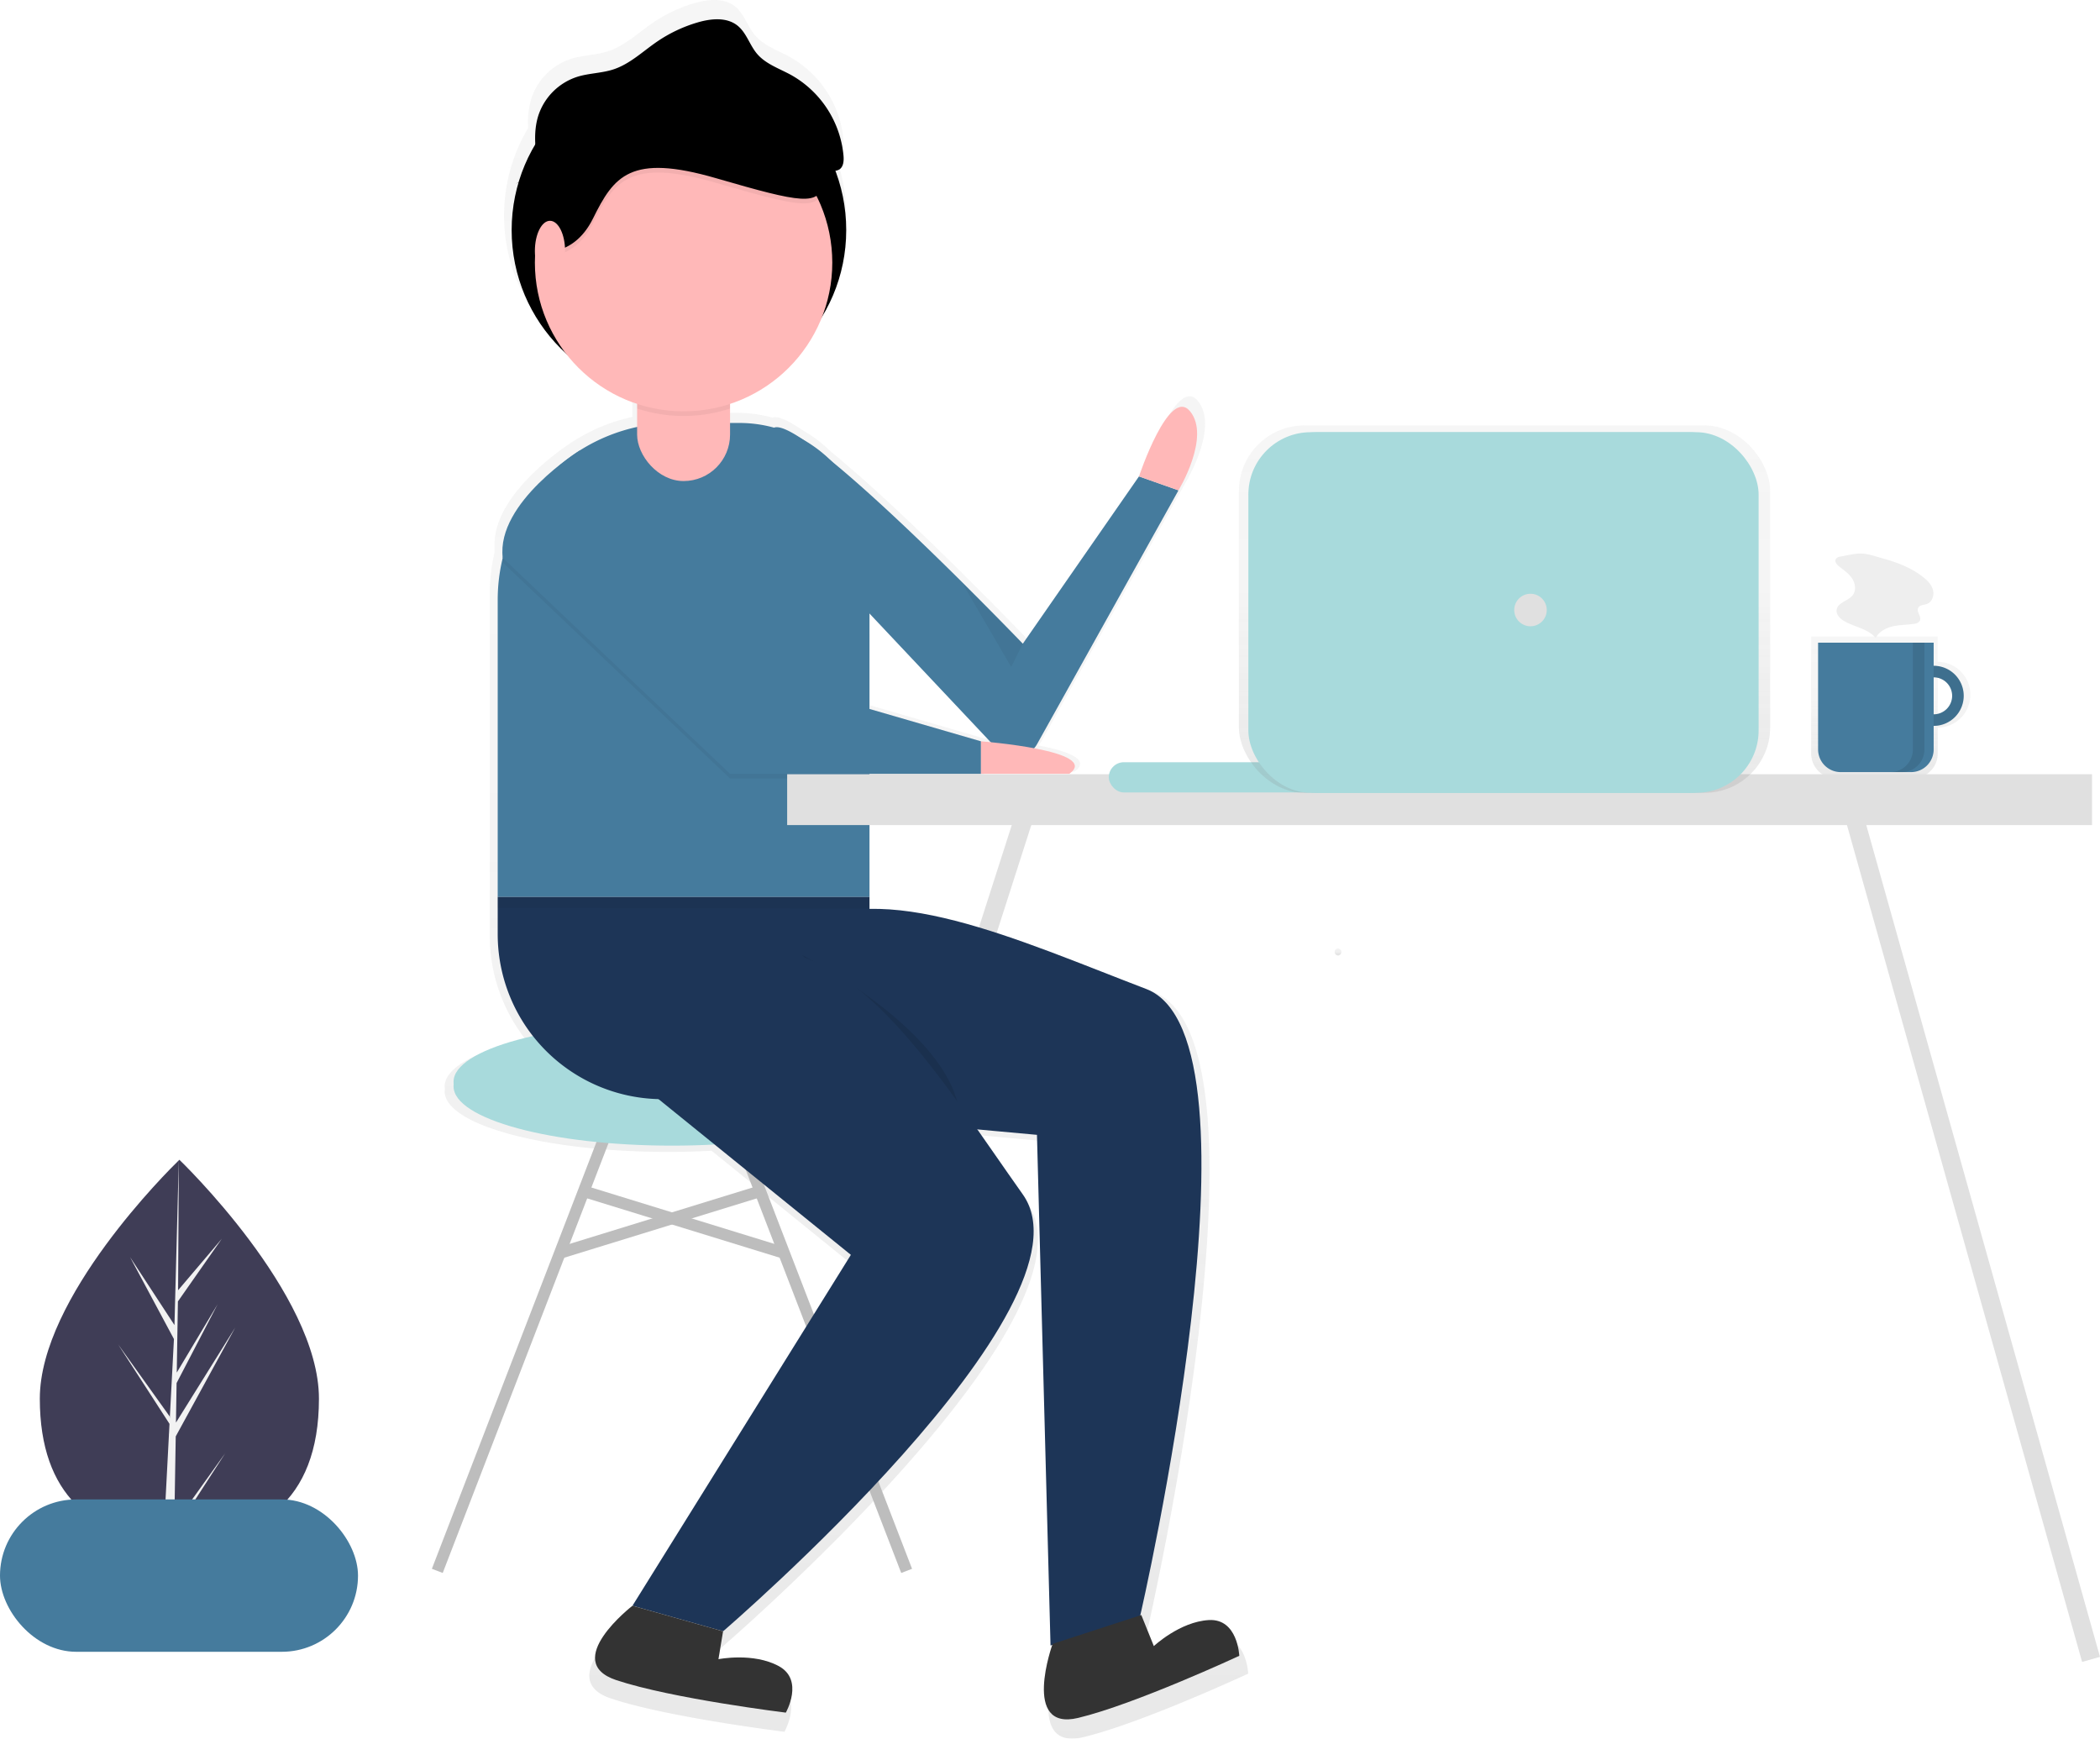 <?xml version="1.0" encoding="UTF-8" standalone="no"?>
<svg
   xmlns:dc="http://purl.org/dc/elements/1.1/"
   xmlns:cc="http://creativecommons.org/ns#"
   xmlns:rdf="http://www.w3.org/1999/02/22-rdf-syntax-ns#"
   xmlns:svg="http://www.w3.org/2000/svg"
   xmlns="http://www.w3.org/2000/svg"
   xmlns:xlink="http://www.w3.org/1999/xlink"
   xmlns:sodipodi="http://sodipodi.sourceforge.net/DTD/sodipodi-0.dtd"
   xmlns:inkscape="http://www.inkscape.org/namespaces/inkscape"
   id="a581a3db-2a43-4a80-ac9d-86c7ddaa56ac"
   data-name="Layer 1"
   width="903.822"
   height="748.215"
   viewBox="0 0 903.822 748.215"
   version="1.1"
   sodipodi:docname="undraw_Hello_qnas.svg"
   inkscape:version="1.0.1 (3bc2e813f5, 2020-09-07)">
  <sodipodi:namedview
     pagecolor="#ffffff"
     bordercolor="#666666"
     borderopacity="1"
     objecttolerance="10"
     gridtolerance="10"
     guidetolerance="10"
     inkscape:pageopacity="0"
     inkscape:pageshadow="2"
     inkscape:window-width="2560"
     inkscape:window-height="1377"
     id="namedview117"
     showgrid="false"
     inkscape:zoom="2.3057634"
     inkscape:cx="467.72363"
     inkscape:cy="220.00973"
     inkscape:window-x="-8"
     inkscape:window-y="-8"
     inkscape:window-maximized="1"
     inkscape:current-layer="a581a3db-2a43-4a80-ac9d-86c7ddaa56ac"
     inkscape:document-rotation="0" />
  <defs
     id="defs12">
    <linearGradient
       id="fbde297d-ab9b-4106-ad77-f89466c8290f"
       x1="963.632"
       y1="410.815"
       x2="963.632"
       y2="349.802"
       gradientUnits="userSpaceOnUse">
      <stop
         offset="0"
         stop-color="gray"
         stop-opacity="0.25"
         id="stop2" />
      <stop
         offset="0.535"
         stop-color="gray"
         stop-opacity="0.12"
         id="stop4" />
      <stop
         offset="1"
         stop-color="gray"
         stop-opacity="0.1"
         id="stop6" />
    </linearGradient>
    <linearGradient
       id="b55aa966-9953-40ef-b933-2af4fb1d4bf9"
       x1="514.095"
       y1="824.108"
       x2="514.095"
       y2="75.892"
       xlink:href="#fbde297d-ab9b-4106-ad77-f89466c8290f" />
    <linearGradient
       id="a395c18f-205e-4149-866b-9e6fd62c4f5f"
       x1="725.679"
       y1="487.075"
       x2="725.679"
       y2="484.075"
       xlink:href="#fbde297d-ab9b-4106-ad77-f89466c8290f" />
    <linearGradient
       id="bfa05cfc-d7ec-49e0-8f8e-7dcb2e2661be"
       x1="647.539"
       y1="341.178"
       x2="647.539"
       y2="183.077"
       xlink:href="#fbde297d-ab9b-4106-ad77-f89466c8290f" />
  </defs>
  <title
     id="title14">Hello</title>
  <path
     d="M287.076,677.787c0,45.239-26.894,61.036-60.068,61.036-.772,0-1.541-.008-2.304-.029-1.536-.033-3.06-.1-4.563-.209-29.942-2.117-53.204-18.728-53.204-60.799,0-43.535,55.626-98.472,59.822-102.551l.008-.004c.159-.159.242-.238.242-.238S287.076,632.544,287.076,677.787Z"
     transform="translate(-149.803 -75.892)"
     fill="#3f3d56"
     id="path16" />
  <path
     d="M224.817,731.902,246.789,701.204l-22.027,34.067-.058,3.524c-1.536-.033-3.06-.1-4.563-.209l2.367-45.26-.017-.351.042-.067.221-4.275L200.673,654.479l22.148,30.948.054.906,1.791-34.196-18.904-35.29,19.133,29.282,1.862-70.893.008-.242v.238l-.309,55.906,18.816-22.164-18.895,26.978-.497,30.618,17.572-29.383L225.806,671.078l-.276,17.021,25.508-40.901-25.604,46.842Z"
     transform="translate(-149.803 -75.892)"
     fill="#f2f2f2"
     id="path18" />
  <g
     opacity="0.7"
     id="g22">
    <path
       d="M983.788,360.697V349.802H929.312V400.192a10.623,10.623,0,0,0,10.623,10.623H973.165a10.623,10.623,0,0,0,10.623-10.623V389.025a14.164,14.164,0,0,0,0-28.327Zm0,22.88V366.145a8.716,8.716,0,1,1,0,17.432Z"
       transform="translate(-149.803 -75.892)"
       fill="url(#fbde297d-ab9b-4106-ad77-f89466c8290f)"
       id="path20" />
  </g>
  <path
     d="M982.035,362.403a12.932,12.932,0,1,0,12.932,12.932A12.932,12.932,0,0,0,982.035,362.403Zm0,20.89a7.958,7.958,0,1,1,7.958-7.958A7.958,7.958,0,0,1,982.035,383.293Z"
     transform="translate(-149.803 -75.892)"
     fill="#457b9d"
     id="path24" />
  <path
     d="M982.035,362.403a12.932,12.932,0,1,0,12.932,12.932A12.932,12.932,0,0,0,982.035,362.403Zm0,20.89a7.958,7.958,0,1,1,7.958-7.958A7.958,7.958,0,0,1,982.035,383.293Z"
     transform="translate(-149.803 -75.892)"
     opacity="0.1"
     id="path26" />
  <path
     d="M782.493,276.563h49.739a0,0,0,0,1,0,0v45.957a9.75,9.75,0,0,1-9.75,9.75H792.243a9.75,9.75,0,0,1-9.75-9.75V276.563A0,0,0,0,1,782.493,276.563Z"
     fill="#457b9d"
     id="path28" />
  <path
     d="M973.082,352.455v46.008a9.699,9.699,0,0,1-9.699,9.699h4.974a9.699,9.699,0,0,0,9.699-9.699V352.455Z"
     transform="translate(-149.803 -75.892)"
     opacity="0.1"
     id="path30" />
  <path
     d="M942.112,315.373a2.904,2.904,0,0,0-2.197,1.115c-.652,1.183.53,2.516,1.609,3.329,1.993,1.501,4.094,2.976,5.449,5.072s1.781,5.02.299,7.029c-1.934,2.622-6.548,3.187-6.994,6.414-.287,2.072,1.505,3.84,3.32,4.88,4.48,2.566,10.256,3.251,13.501,7.267,1.342-2.761,4.345-4.356,7.338-5.038s6.103-.631,9.138-1.093a3.159,3.159,0,0,0,2.521-1.337c.848-1.722-1.569-3.786-.735-5.515.635-1.315,2.501-1.213,3.863-1.74,2.218-.858,3.133-3.713,2.504-6.007s-2.408-4.086-4.278-5.556c-5.04-3.961-11.101-6.29-17.231-7.965-2.851-.779-6.198-2.001-9.159-2.119C948.201,313.996,944.941,314.889,942.112,315.373Z"
     transform="translate(-149.803 -75.892)"
     fill="#eee"
     id="path32" />
  <line
     x1="443.209"
     y1="344.016"
     x2="339.209"
     y2="668.016"
     fill="none"
     stroke="#e0e0e0"
     stroke-miterlimit="10"
     stroke-width="8"
     id="line34" />
  <g
     opacity="0.7"
     id="g38">
    <path
       d="M673.591,780.399c-12.793.742-24.189,11.459-24.189,11.459l-5.511-13.67-.45.146c2.692-11.785,57.466-254.719,2.634-275.663-42.133-16.093-86.824-36.008-121.838-35.26V410.022h49.089v-2.045H612.188c7.45-5.321-3.375-8.98-15.473-11.267a11.056,11.056,0,0,0,1.297-1.829L660.254,283.209s14.318-23.522,5.113-34.771-22.499,28.635-22.499,28.635L591.734,350.706s-51.609-53.79-84.439-80.541a57.469,57.469,0,0,0-12.221-9.237c-5.993-4.055-10.529-6.155-12.766-5.332-.023.008-.041.022-.064.031a57.287,57.287,0,0,0-15.276-2.077h-4.091v-8.391a65.608,65.608,0,0,0,40.526-38.401,73.695,73.695,0,0,0,5.84-64.168,4.258,4.258,0,0,0,1.722-.596c1.852-1.192,2.035-3.8,1.857-5.996A45.555,45.555,0,0,0,489.699,100.38c-5.182-2.833-11.116-4.786-14.937-9.289-3.283-3.869-4.663-9.281-8.636-12.438-4.72-3.751-11.538-3.106-17.33-1.432a63.058,63.058,0,0,0-18.088,8.536c-6.265,4.291-11.919,9.803-19.131,12.178-5.125,1.688-10.682,1.654-15.84,3.239A26.605,26.605,0,0,0,378.622,117.868a34.751,34.751,0,0,0-1.464,13.048,73.219,73.219,0,0,0-7.346,16.712c-.386.208-.774.412-1.156.627l1.121-.504a73.617,73.617,0,0,0,20.742,75.089,65.552,65.552,0,0,0,31.45,22.32V255.312a77.333,77.333,0,0,0-25.1,10.28l-.011-.013s-.653.404-1.77,1.155q-.168.113-.335.227c-7.568,5.136-32.926,23.903-32.069,44.183q-.05,1.169.013,2.346a77.975,77.975,0,0,0-2.089,17.883V478.541a72.275,72.275,0,0,0,15.511,44.826c-21.341,4.783-34.942,12.018-34.942,20.114a6.55,6.55,0,0,1,0,2.045c0,14.403,43.04,26.078,96.132,26.078,6.419,0,12.69-.172,18.757-.498l59.99,48.564-96.132,154.425S388.221,798.641,412.765,806.822,487.421,821.14,487.421,821.14s8.181-14.318-3.068-20.454-26.59-3.068-26.59-3.068l2.045-12.272s166.697-143.175,131.926-192.264c-6.652-9.391-13.305-19.081-20.014-28.62l26.242,2.391,5.971,224.757.747-.243c-1.499,4.415-12.101,37.74,11.399,32.1,25.158-6.037,70.933-27.332,70.933-27.332S686.384,779.657,673.591,780.399ZM573.326,393.659l-49.089-14.252V337.411l53.354,56.637C574.968,393.785,573.326,393.659,573.326,393.659Z"
       transform="translate(-149.803 -75.892)"
       fill="url(#b55aa966-9953-40ef-b933-2af4fb1d4bf9)"
       id="path36" />
  </g>
  <circle
     cx="292.209"
     cy="99.016"
     r="72"
     id="circle40" />
  <path
     d="M524.012,339.908,578.96,398.237a10.735,10.735,0,0,0,17.191-2.134l60.862-109.194-17-6-50,72s-93.867-97.837-107-93S524.012,339.908,524.012,339.908Z"
     transform="translate(-149.803 -75.892)"
     fill="#457b9d"
     id="path42" />
  <line
     x1="269.209"
     y1="466.016"
     x2="188.209"
     y2="676.016"
     fill="none"
     stroke="#bdbdbd"
     stroke-miterlimit="10"
     stroke-width="5"
     id="line44" />
  <line
     x1="309.209"
     y1="466.016"
     x2="390.209"
     y2="676.016"
     fill="none"
     stroke="#bdbdbd"
     stroke-miterlimit="10"
     stroke-width="5"
     id="line46" />
  <ellipse
     cx="289.209"
     cy="467.516"
     rx="94"
     ry="25.5"
     fill="#b84733"
     id="ellipse48"
     style="fill:#a8dadc;fill-opacity:1" />
  <ellipse
     cx="289.209"
     cy="465.516"
     rx="94"
     ry="25.5"
     fill="#f55f44"
     id="ellipse50"
     style="fill:#a8dadc;fill-opacity:1" />
  <line
     x1="249.655"
     y1="512.154"
     x2="338.345"
     y2="539.484"
     fill="none"
     stroke="#bdbdbd"
     stroke-miterlimit="10"
     stroke-width="5"
     id="line52" />
  <line
     x1="328.763"
     y1="512.154"
     x2="240.073"
     y2="539.484"
     fill="none"
     stroke="#bdbdbd"
     stroke-miterlimit="10"
     stroke-width="5"
     id="line54" />
  <path
     d="M290.304,182.016h27.905a56,56,0,0,1,56,56v148a0,0,0,0,1,0,0h-160a0,0,0,0,1,0,0V258.111A76.095,76.095,0,0,1,290.304,182.016Z"
     fill="#457b9d"
     id="path56" />
  <path
     d="M214.209,386.016h160a0,0,0,0,1,0,0v87a0,0,0,0,1,0,0h-89a71,71,0,0,1-71-71v-16A0,0,0,0,1,214.209,386.016Z"
     fill="#39447a"
     id="path58"
     style="fill:#1d3557;fill-opacity:1" />
  <path
     d="M366.173,317.948l97.839,92.961h108v-14l-93-27L399.459,271.668S363.334,293.987,366.173,317.948Z"
     transform="translate(-149.803 -75.892)"
     opacity="0.05"
     id="path60" />
  <path
     d="M366.173,315.948l97.839,92.961h108v-14l-93-27L399.459,269.668S363.334,291.987,366.173,315.948Z"
     transform="translate(-149.803 -75.892)"
     fill="#457b9d"
     id="path62" />
  <path
     d="M572.012,394.908s52,4,38,14h-38Z"
     transform="translate(-149.803 -75.892)"
     fill="#fda57d"
     id="path64"
     style="fill:#ffb8b8;fill-opacity:1" />
  <path
     d="M640.012,280.908s13-39,22-28-5,34-5,34Z"
     transform="translate(-149.803 -75.892)"
     fill="#fda57d"
     id="path66"
     style="fill:#ffb8b8;fill-opacity:1" />
  <polygon
     points="214.209 386.016 214.209 390.683 374.209 391.016 374.209 386.016 214.209 386.016"
     opacity="0.05"
     id="polygon68" />
  <path
     d="M488.475,554.453l107.627,9.808,5.839,219.772L640.472,771.489s57.626-248.998,2.676-269.986-114.348-48.626-149.812-26.102S488.475,554.453,488.475,554.453Z"
     transform="translate(-149.803 -75.892)"
     fill="#39447a"
     id="path70"
     style="fill:#1d3557;fill-opacity:1" />
  <path
     d="M495.012,486.908s59,30,67,64"
     transform="translate(-149.803 -75.892)"
     opacity="0.1"
     id="path72" />
  <path
     d="M432.013,547.908l83.999,68-94,151,39,11s163-140,129-188-68-104-110-105S432.013,547.908,432.013,547.908Z"
     transform="translate(-149.803 -75.892)"
     fill="#39447a"
     id="path74"
     style="fill:#1d3557;fill-opacity:1" />
  <polygon
     points="414.209 251.016 435.209 287.016 440.209 277.016 414.209 251.016"
     opacity="0.05"
     id="polygon76" />
  <path
     d="M422.012,766.908s-31,24-7,32,73,14,73,14,8-14-3-20-26-3-26-3l2-12Z"
     transform="translate(-149.803 -75.892)"
     fill="#333"
     id="path78" />
  <path
     d="M602.835,783.323s-13.617,37.764,10.983,31.861,69.36-26.725,69.36-26.725-.615-16.113-13.123-15.387-23.653,11.204-23.653,11.204l-5.389-13.367Z"
     transform="translate(-149.803 -75.892)"
     fill="#333"
     id="path80" />
  <rect
     x="274.209"
     y="147.016"
     width="40"
     height="60"
     rx="20"
     fill="#fda57d"
     id="rect82"
     style="fill:#ffb8b8;fill-opacity:1" />
  <path
     d="M444.012,224.908a20,20,0,0,0-20,20v6.795a64.006,64.006,0,0,0,40,0v-6.795A20,20,0,0,0,444.012,224.908Z"
     transform="translate(-149.803 -75.892)"
     opacity="0.05"
     id="path84" />
  <circle
     cx="294.209"
     cy="113.016"
     r="64"
     fill="#fda57d"
     id="circle86"
     style="fill:#ffb8b8;fill-opacity:1" />
  <path
     d="M380.012,186.004s16,4.123,25-14.062,16-28.104,53-17.358,44.443,12.057,46.222,1.895c1.215-6.944-11.941-23.809-20.396-33.794-4.124-4.871-10.855-7.777-18.048-7.777H424.012l-25,11.572-19,16.532-4,22.318Z"
     transform="translate(-149.803 -75.892)"
     opacity="0.05"
     id="path88" />
  <path
     d="M380.012,184.004s16,4.123,25-14.062,16-28.104,53-17.358,44.443,12.057,46.222,1.895c1.215-6.944-11.941-23.809-20.396-33.794-4.124-4.871-10.855-7.777-18.048-7.777H424.012l-25,11.572-19,16.532-4,22.318Z"
     transform="translate(-149.803 -75.892)"
     id="path90" />
  <ellipse
     cx="236.709"
     cy="108.016"
     rx="6.5"
     ry="13"
     fill="#fda57d"
     id="ellipse92"
     style="fill:#ffb8b8;fill-opacity:1" />
  <path
     d="M381.867,150.458c-1.483-8.371-2.94-17.162-.24-25.223a26.014,26.014,0,0,1,16.737-16.324c5.043-1.55,10.477-1.517,15.488-3.167,7.052-2.322,12.581-7.712,18.707-11.908a61.658,61.658,0,0,1,17.687-8.346c5.663-1.637,12.33-2.267,16.945,1.401,3.885,3.087,5.234,8.379,8.444,12.162,3.736,4.403,9.539,6.312,14.605,9.083a44.545,44.545,0,0,1,22.61,34.829c.175,2.147-.004,4.697-1.816,5.863a6.483,6.483,0,0,1-3.647.666c-25.579-.366-51.188-.733-76.661-3.081-7.919-.73-15.853-1.652-23.8-1.351a77.855,77.855,0,0,0-35.045,9.888"
     transform="translate(-149.803 -75.892)"
     id="path94" />
  <rect
     y="645.267"
     width="154.085"
     height="65.568"
     rx="32.784"
     fill="#457b9d"
     id="rect96" />
  <path
     d="M725.679,487.075a1.501,1.501,0,0,0,0-3,1.501,1.501,0,0,0,0,3Z"
     transform="translate(-149.803 -75.892)"
     fill="url(#a395c18f-205e-4149-866b-9e6fd62c4f5f)"
     id="path98" />
  <line
     x1="795.971"
     y1="344.016"
     x2="899.971"
     y2="714.108"
     fill="none"
     stroke="#e0e0e0"
     stroke-miterlimit="10"
     stroke-width="8"
     id="line100" />
  <rect
     x="338.787"
     y="333.178"
     width="561.606"
     height="21.885"
     fill="#e0e0e0"
     id="rect102" />
  <rect
     x="477.209"
     y="328.016"
     width="92"
     height="13"
     rx="6.5"
     fill="#535461"
     id="rect104"
     style="fill:#a8dadc;fill-opacity:1" />
  <g
     opacity="0.7"
     id="g108">
    <rect
       x="533.209"
       y="183.077"
       width="228.659"
       height="158.101"
       rx="28.22"
       fill="url(#bfa05cfc-d7ec-49e0-8f8e-7dcb2e2661be)"
       id="rect106" />
  </g>
  <rect
     x="537.286"
     y="185.994"
     width="216.609"
     height="155.184"
     rx="26.835"
     fill="#3e3f49"
     id="rect110"
     style="fill:#a8dadc;fill-opacity:1" />
  <rect
     x="540.286"
     y="185.994"
     width="216.609"
     height="155.184"
     rx="26.835"
     fill="#535461"
     id="rect112"
     style="fill:#a8dadc;fill-opacity:1" />
  <circle
     cx="658.709"
     cy="262.516"
     r="7"
     fill="#e0e0e0"
     id="circle114" />
</svg>
